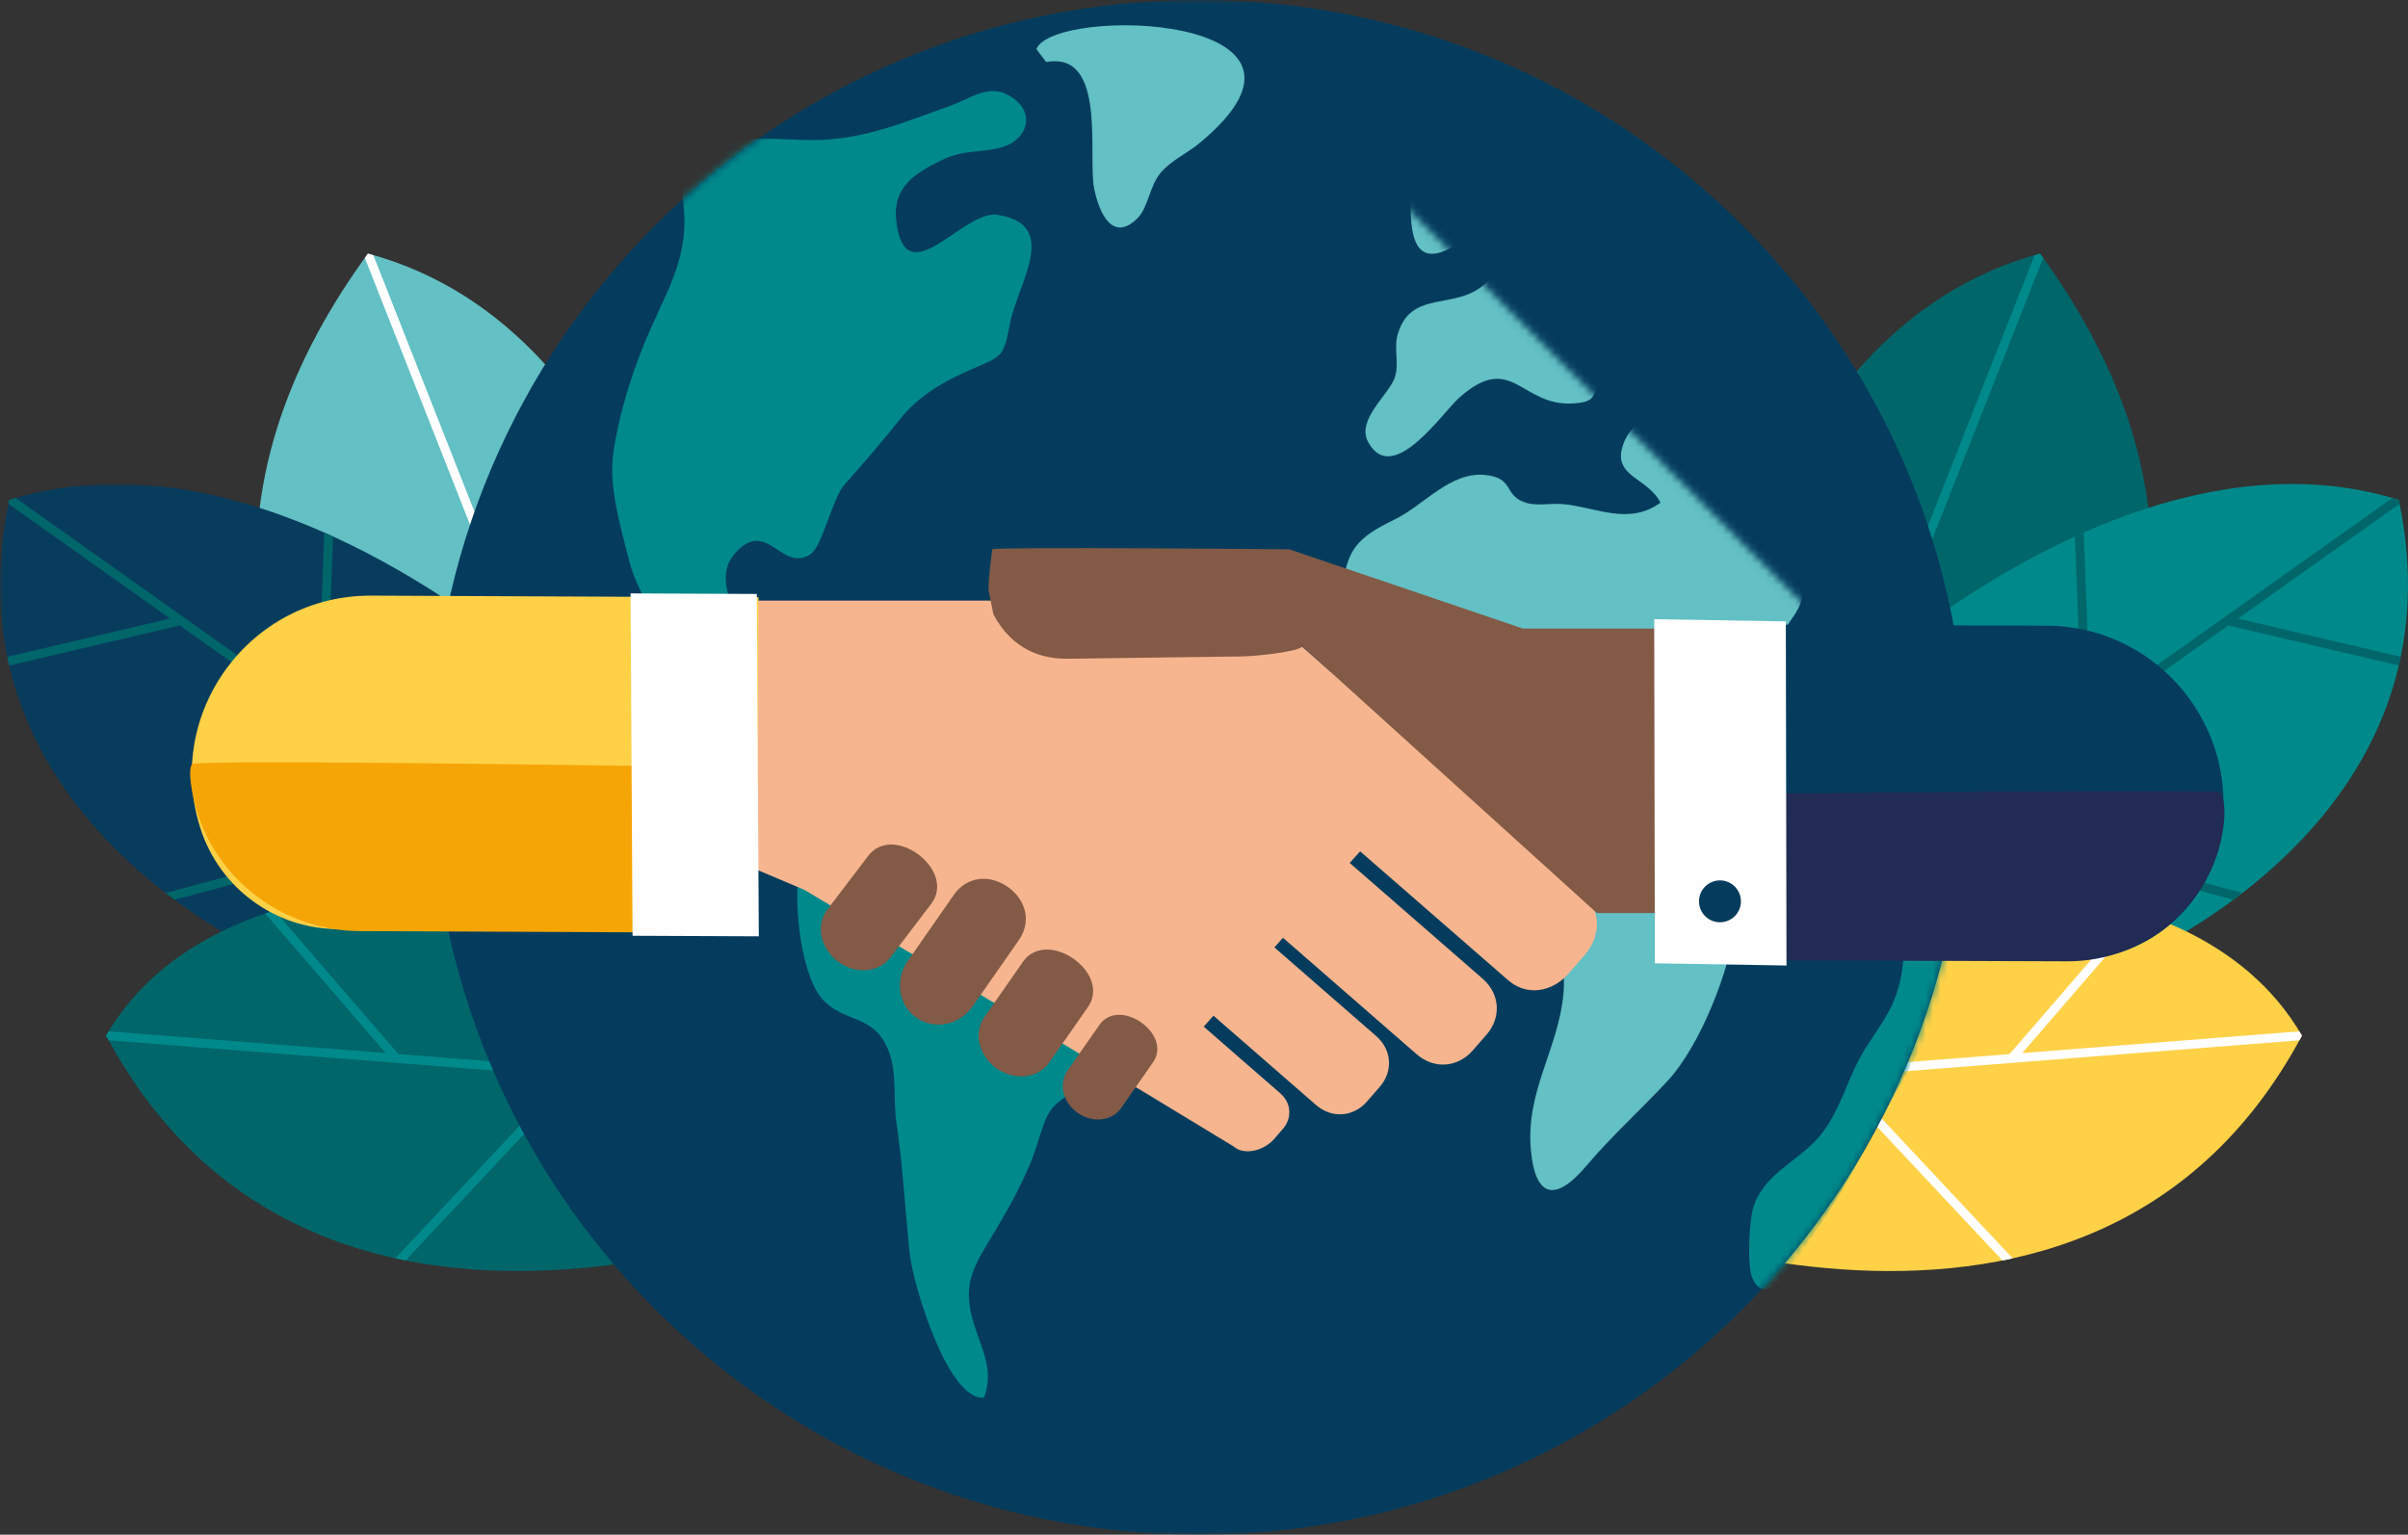 <?xml version="1.0" encoding="UTF-8"?>
<svg width="331px" height="211px" viewBox="0 0 331 211" version="1.1" xmlns="http://www.w3.org/2000/svg" xmlns:xlink="http://www.w3.org/1999/xlink">
    <rect x="0" y="0" width="331" height="211" fill="#333333" stroke="none"/>
    <title>illus-guide-me-handshake-1606534624</title>
    <defs>
        <polygon id="path-1" points="0 0 90.144 0 90.144 67.042 0 67.042"></polygon>
        <polygon id="path-3" points="0 0 211.129 0 211.129 211 0 211"></polygon>
        <path d="M105.564,0 C47.263,0 0,47.234 0,105.5 L0,105.5 C0,163.766 47.263,211 105.564,211 L105.564,211 C163.866,211 211.129,163.766 211.129,105.5 L211.129,105.5" id="path-5"></path>
        <path d="M105.564,0 C47.263,0 0,47.234 0,105.5 L0,105.5 C0,163.766 47.263,211 105.564,211 L105.564,211 C163.866,211 211.129,163.766 211.129,105.5 L211.129,105.5" id="path-7"></path>
        <path d="M105.564,0 C47.263,0 0,47.234 0,105.5 L0,105.5 C0,163.766 47.263,211 105.564,211 L105.564,211 C163.866,211 211.129,163.766 211.129,105.5 L211.129,105.5" id="path-9"></path>
        <path d="M105.564,0 C47.263,0 0,47.234 0,105.5 L0,105.5 C0,163.766 47.263,211 105.564,211 L105.564,211 C163.866,211 211.129,163.766 211.129,105.5 L211.129,105.5" id="path-11"></path>
        <path d="M105.564,0 C47.263,0 0,47.234 0,105.5 L0,105.5 C0,163.766 47.263,211 105.564,211 L105.564,211 C163.866,211 211.129,163.766 211.129,105.5 L211.129,105.5" id="path-13"></path>
    </defs>
    <g id="Page-2-Illustrations" stroke="none" stroke-width="1" fill="none" fill-rule="evenodd">
        <g id="PECOS-2.0-Illustrations-v31" transform="translate(-566, -465)">
            <g id="Guide-me" transform="translate(545, 436)">
                <g id="illus-guide-me-handshake-1606534624" transform="translate(21, 29)">
                    <g id="Group-29">
                        <path d="M97.023,100.955 C97.023,100.955 90.17,45.461 50.575,34.864 C9.018,91.816 65.173,132.51 65.173,132.51 L97.023,100.955 Z" id="Fill-1" fill="#63C0C4"></path>
                        <path d="M50.575,34.864 C50.43,35.062 50.291,35.26 50.149,35.457 L74.312,96.754 L35.573,82.992 C35.621,83.447 35.675,83.9 35.733,84.351 L74.909,98.268 L81.881,115.957 L82.83,115.017 L68.931,79.756 L68.931,79.756 L82.517,60.188 C82.282,59.812 82.045,59.437 81.803,59.063 L68.389,78.383 L51.319,35.079 C51.07,35.008 50.826,34.931 50.575,34.864 L50.575,34.864 Z" id="Fill-3" fill="#FEFEFE"></path>
                        <g id="Group-7" transform="translate(0, 66.543)">
                            <mask id="mask-2" fill="white">
                                <use xlink:href="#path-1"></use>
                            </mask>
                            <g id="Clip-6"></g>
                            <path d="M78.683,29.441 C78.683,29.441 38.743,-9.492 1.263,2.185 C-8.484,48.352 41.385,67.042 41.385,67.042 L90.144,65.315 L78.683,29.441 Z" id="Fill-5" fill="#083C5D" mask="url(#mask-2)"></path>
                        </g>
                        <path d="M44.575,73.223 L43.635,97.931 L2.155,68.468 C1.857,68.555 1.56,68.635 1.263,68.727 C1.225,68.909 1.195,69.087 1.159,69.267 L23.375,85.047 L1.001,90.307 C1.046,90.521 1.096,90.73 1.143,90.942 L1.275,91.503 L24.709,85.995 L61.732,112.292 L22.759,122.774 C23.173,123.094 23.585,123.408 23.996,123.713 L63.03,113.214 L89.32,131.887 L90.144,131.858 L89.776,130.704 L44.833,98.782 L45.784,73.767 C45.384,73.583 44.981,73.402 44.575,73.223" id="Fill-8" fill="#00666A"></path>
                        <path d="M76.281,122.556 C76.281,122.556 30.274,115.351 14.578,142.386 C44.655,198.692 118.443,164.432 118.443,164.432 L76.281,122.556 Z" id="Fill-10" fill="#00666A"></path>
                        <path d="M14.578,142.387 C14.694,142.604 14.813,142.816 14.93,143.03 L77.804,147.966 L54.34,173.01 C54.809,173.113 55.278,173.211 55.748,173.304 L79.372,148.089 L103.929,150.017 L102.582,148.679 L54.77,144.925 L37.712,125.182 C37.29,125.316 36.87,125.455 36.45,125.599 L53.028,144.788 L14.936,141.798 C14.817,141.994 14.694,142.186 14.578,142.385 L14.578,142.387 Z" id="Fill-12" fill="#00898B"></path>
                        <path d="M233.977,100.955 C233.977,100.955 240.83,45.461 280.425,34.864 C321.982,91.816 265.827,132.51 265.827,132.51 L233.977,100.955 Z" id="Fill-14" fill="#00666A"></path>
                        <path d="M280.425,34.864 C280.57,35.062 280.708,35.26 280.851,35.457 L256.688,96.754 L295.427,82.992 C295.379,83.447 295.325,83.9 295.267,84.351 L256.091,98.268 L249.119,115.957 L248.17,115.017 L262.069,79.756 L262.069,79.756 L248.483,60.188 C248.718,59.812 248.955,59.437 249.197,59.063 L262.611,78.383 L279.681,35.079 C279.93,35.008 280.174,34.931 280.425,34.864 L280.425,34.864 Z" id="Fill-16" fill="#00898B"></path>
                        <path d="M252.317,95.984 C252.317,95.984 292.257,57.051 329.737,68.727 C339.484,114.894 289.615,133.584 289.615,133.584 L240.856,131.858 L252.317,95.984 Z" id="Fill-18" fill="#00898B"></path>
                        <path d="M286.425,73.223 L287.365,97.931 L328.845,68.468 C329.143,68.555 329.44,68.635 329.737,68.727 C329.775,68.909 329.805,69.087 329.841,69.267 L307.625,85.047 L329.999,90.307 C329.954,90.521 329.904,90.73 329.857,90.942 L329.725,91.503 L306.291,85.995 L269.268,112.292 L308.241,122.774 C307.827,123.094 307.415,123.408 307.004,123.713 L267.97,113.214 L241.68,131.887 L240.856,131.858 L241.224,130.704 L286.167,98.782 L285.216,73.767 C285.616,73.583 286.02,73.402 286.425,73.223" id="Fill-20" fill="#00666A"></path>
                        <path d="M254.719,122.556 C254.719,122.556 300.726,115.351 316.422,142.386 C286.345,198.692 212.557,164.432 212.557,164.432 L254.719,122.556 Z" id="Fill-22" fill="#FED147"></path>
                        <path d="M316.422,142.387 C316.306,142.604 316.187,142.816 316.07,143.03 L253.196,147.966 L276.66,173.01 C276.191,173.113 275.722,173.211 275.252,173.304 L251.628,148.089 L227.071,150.017 L228.418,148.679 L276.23,144.925 L293.288,125.182 C293.71,125.316 294.13,125.455 294.55,125.599 L277.972,144.788 L316.064,141.798 C316.183,141.994 316.306,142.186 316.422,142.385 L316.422,142.387 Z" id="Fill-24" fill="#FEFEFE"></path>
                        <g id="Group-28" transform="translate(59.222, 0)">
                            <mask id="mask-4" fill="white">
                                <use xlink:href="#path-3"></use>
                            </mask>
                            <g id="Clip-27"></g>
                            <path d="M211.129,105.5 C211.129,163.766 163.866,211 105.564,211 C47.263,211 0,163.766 0,105.5 C0,47.234 47.263,-3.60321745e-05 105.564,-3.60321745e-05 C163.866,-3.60321745e-05 211.129,47.234 211.129,105.5" id="Fill-26" fill="#053C5D" mask="url(#mask-4)"></path>
                        </g>
                    </g>
                    <g id="Group-45" transform="translate(59.222, 0)">
                        <g id="Group-32">
                            <mask id="mask-6" fill="white">
                                <use xlink:href="#path-5"></use>
                            </mask>
                            <g id="Clip-31"></g>
                            <path d="M34.48,26.412 C35.892,34.216 33.151,38.616 30.202,45.221 C27.869,50.449 25.867,56.761 25.071,62.36 C24.421,66.937 26.134,72.616 27.213,76.929 C27.884,79.612 29.191,82.016 30.466,84.404 C32.122,87.506 34.247,88.018 36.289,90.537 C39.532,94.537 40.513,104.139 48.411,102.25 C46.902,96.516 46.144,92.672 43.245,87.027 C41.529,83.683 38.949,79.291 41.837,76.051 C46.229,71.123 48.163,78.785 52.185,76.204 C53.801,75.167 55.202,68.497 56.846,66.648 C59.554,63.602 61.908,60.879 64.417,57.716 C66.923,54.556 70.14,52.627 73.833,50.989 C78.727,48.818 78.647,49.327 79.648,44.304 C80.722,38.917 86.572,30.833 77.869,29.542 C73.135,28.84 65.21,40.825 63.982,30.402 C63.43,25.711 66.556,23.816 70.142,22.052 C73.396,20.45 75.667,21.111 78.741,20.161 C82.053,19.137 83.442,15.079 79.088,12.936 C76.529,11.676 73.974,13.618 71.609,14.463 C65.23,16.741 59.459,19.259 52.483,19.26 C46.333,19.26 37.038,17.427 34.928,25.071" id="Fill-30" fill="#00898B" mask="url(#mask-6)"></path>
                        </g>
                        <g id="Group-35">
                            <mask id="mask-8" fill="white">
                                <use xlink:href="#path-7"></use>
                            </mask>
                            <g id="Clip-34"></g>
                            <path d="M55.504,99.726 C55.504,103.296 55.538,106.615 54.52,109.986 C53.461,113.495 51.146,116.491 50.579,120.066 C49.898,124.361 50.851,134.695 54.217,137.79 C57.479,140.791 61.295,139.494 63.128,145.061 C64.04,147.831 63.564,151.367 63.991,154.262 C64.865,160.191 65.189,166.055 65.793,172.135 C66.228,176.505 71.059,192.633 76.046,192.151 C77.442,188.34 75.734,185.569 74.639,181.99 C73.105,176.98 74.267,174.675 76.875,170.38 C79.239,166.487 81.892,161.883 83.253,157.6 C84.846,152.585 84.822,151.887 90.149,149.173 C97.046,145.659 93.715,144.534 92.669,138.602 C91.614,132.616 97.33,133.517 98.854,129.011 C100.564,123.954 94.136,121.288 90.643,119.193 C88.944,118.174 86.61,117.841 85.115,116.287 C82.813,113.894 83.563,110.977 81.904,108.658 C80.342,106.475 78.921,106.769 76.909,105.883 C73.768,104.502 72.588,103.236 69.793,101.056 C66.07,98.153 62.369,98.832 57.74,98.832" id="Fill-33" fill="#00898B" mask="url(#mask-8)"></path>
                        </g>
                        <g id="Group-38">
                            <mask id="mask-10" fill="white">
                                <use xlink:href="#path-9"></use>
                            </mask>
                            <g id="Clip-37"></g>
                            <path d="M84.579,8.531 C92.994,6.988 90.259,21.388 91.19,25.975 C91.892,29.432 93.78,33.333 97.124,30.017 C98.634,28.52 98.786,25.534 100.348,23.719 C101.803,22.026 103.911,21.119 105.625,19.705 C127.25,1.864 85.705,0.758 83.237,6.742" id="Fill-36" fill="#63C0C4" mask="url(#mask-10)"></path>
                        </g>
                        <g id="Group-41">
                            <mask id="mask-12" fill="white">
                                <use xlink:href="#path-11"></use>
                            </mask>
                            <g id="Clip-40"></g>
                            <path d="M153.911,13.001 C154.469,16.441 151.347,18.445 148.755,19.695 C145.047,21.481 145.458,20.753 141.362,19.236 C134.503,16.697 134.67,20.438 134.677,26.45 C134.682,30.348 134.315,37.432 140.391,33.967 C142.657,32.675 144.123,26.098 147.143,31.801 C148.427,34.226 146.527,37.476 144.965,38.961 C140.941,42.787 134.625,39.677 132.879,46.07 C132.353,47.996 133.164,50.05 132.483,51.961 C131.645,54.308 127.219,57.702 128.822,60.733 C132.142,67.013 139.018,56.765 141.368,54.675 C148.637,48.207 149.841,55.941 157.042,55.468 C160.761,55.223 159.452,54.034 161.058,51.455 C162.122,49.745 160.946,48.172 163.865,48.356 C165.339,48.448 167.845,51.838 168.156,53.156 C169.136,57.311 165.53,57.435 164.157,60.477 C161.86,65.568 167.141,65.419 169.031,69.114 C164.625,72.273 160.279,69.761 155.715,69.317 C153.669,69.118 151.819,69.745 149.964,68.909 C147.57,67.831 148.761,65.699 144.942,65.306 C140.12,64.809 136.562,69.443 132.451,71.44 C127.228,73.977 125.947,75.563 125.284,80.962 C124.407,88.103 121.225,98.827 127.698,104.63 C131.489,108.03 136.72,106.639 141.16,106.191 C148.795,105.421 152.15,105.668 152.122,113.582 C152.108,117.553 151.781,121.428 153.031,125.109 C154.425,129.214 156.09,131.938 155.701,136.482 C155.035,144.258 150.405,150.012 151.228,158.287 C151.889,164.946 154.795,165.07 158.832,160.297 C162.361,156.125 166.35,152.557 170.014,148.596 C174.573,143.668 178.551,133.311 179.407,126.77 C179.88,123.159 179.067,119.388 179.745,115.852 C180.743,110.654 184.829,106.609 185.657,101.535 C186.286,97.688 184.687,98.393 183.851,95.255 C183.191,92.782 184.292,90.06 185.223,87.971 C186.25,85.665 188.852,83.739 188.517,80.941 C188.153,77.897 184.046,75.979 183.539,73.05 C192.143,69.397 196.538,88.712 197.277,94.049 C198.178,100.553 201.788,103.062 203.204,95.624 C203.993,91.481 205.244,87.728 206.267,83.839 C208.931,73.717 206.602,69.314 202.116,60.832 C197.405,51.925 192.401,41.419 186.141,33.24 C178.606,23.396 165.305,17.752 155.083,11.383" id="Fill-39" fill="#63C0C4" mask="url(#mask-12)"></path>
                        </g>
                        <g id="Group-44">
                            <mask id="mask-14" fill="white">
                                <use xlink:href="#path-13"></use>
                            </mask>
                            <g id="Clip-43"></g>
                            <path d="M207.588,120.736 C206.818,123.168 204.034,123.908 203.16,126.069 C202.421,127.896 202.561,131.638 202.199,133.699 C201.4,138.251 199.817,140.084 197.29,143.982 C194.738,147.918 193.9,152.695 190.808,156.317 C187.896,159.729 182.986,161.514 181.722,166.257 C181.237,168.078 180.909,173.972 181.646,175.698 C183.733,180.585 187.959,172.686 190.142,169.585 C195.277,162.289 198.901,154.267 203.368,146.646 C207.9,138.915 211.244,131.352 208.483,122.524" id="Fill-42" fill="#00898B" mask="url(#mask-14)"></path>
                        </g>
                    </g>
                    <g id="Group-72" transform="translate(26.139, 75.356)">
                        <path d="M191.465,47.618 L145.67,7.219 L66.114,7.219 L66.114,42.807 L76.059,43.446 L84.399,46.974 L131.234,74.864 L143.392,82.245 C144.983,83.631 147.698,82.731 148.959,81.288 L150.194,79.869 C151.455,78.425 151.426,76.339 149.835,74.952 L139.322,65.795 L140.664,64.291 L154.736,76.548 C157.006,78.526 159.959,78.159 161.756,76.099 L163.518,74.079 C165.316,72.019 165.275,69.045 163.006,67.068 L149.039,54.902 L150.217,53.58 L168.587,69.584 C171.075,71.75 174.312,71.35 176.28,69.093 L178.213,66.878 C180.181,64.621 180.137,61.361 177.65,59.195 L159.393,43.292 L160.821,41.691 L181.172,59.417 C183.738,61.653 187.245,61.05 189.481,58.487 L191.676,55.97 C193.91,53.406 194.032,49.853 191.465,47.618" id="Fill-46" fill="#F6B58E"></path>
                        <path d="M204.052,50.18 L202.448,11.067 L183.201,11.067 L151.089,0.168 C151.089,0.168 110.989,-0.21 110.258,0.168 C110.258,0.168 109.721,3.912 109.741,5.781 L110.418,9.116 C113.071,14.112 117.223,15.25 120.626,15.212 L144.639,14.894 C146.07,14.877 151.869,14.371 152.906,13.54 L193.37,50.18 L204.052,50.18 Z" id="Fill-48" fill="#825A46"></path>
                        <path d="M118.086,70.736 C116.573,72.904 113.349,73.271 110.884,71.553 C108.416,69.836 107.642,66.686 109.153,64.518 L114.485,56.866 C115.998,54.697 118.942,54.735 121.407,56.453 C123.875,58.168 124.93,60.917 123.419,63.084 L118.086,70.736 Z" id="Fill-50" fill="#825A46"></path>
                        <path d="M107.562,63.004 C105.761,65.585 102.302,66.287 99.834,64.571 C97.369,62.854 96.829,59.367 98.629,56.786 L104.985,47.667 C106.785,45.084 109.911,44.861 112.376,46.576 C114.844,48.292 115.716,51.302 113.915,53.886 L107.562,63.004 Z" id="Fill-52" fill="#825A46"></path>
                        <path d="M96.236,56.302 C94.634,58.406 91.398,58.638 89.005,56.818 C86.613,54.997 85.971,51.819 87.573,49.716 L93.221,42.294 C94.823,40.192 97.763,40.353 100.156,42.17 C102.549,43.991 103.486,46.778 101.885,48.882 L96.236,56.302 Z" id="Fill-54" fill="#825A46"></path>
                        <path d="M127.964,76.997 C126.716,78.787 124.053,79.087 122.019,77.671 C119.98,76.252 119.342,73.654 120.59,71.862 L124.993,65.546 C126.24,63.756 128.67,63.786 130.707,65.205 C132.743,66.622 133.614,68.89 132.366,70.68 L127.964,76.997 Z" id="Fill-56" fill="#825A46"></path>
                        <path d="M255.155,10.669 L201.742,10.48 L201.579,56.35 L259.029,56.552 C267.766,56.582 275.529,50.988 278.259,42.694 C283.444,26.947 271.742,10.728 255.155,10.669" id="Fill-58" fill="#053C5D"></path>
                        <path d="M278.839,33.484 C262.368,33.187 201.658,33.933 201.658,33.933 L201.578,56.615 L258.001,56.813 C268.681,56.85 277.961,49.122 279.455,38.553 C279.787,36.204 279.69,34.323 278.839,33.484" id="Fill-60" fill="#212B53"></path>
                        <polygon id="Fill-62" fill="#FEFEFE" points="219.338 10.079 219.43 57.39 201.336 57.087 201.245 9.776"></polygon>
                        <path d="M210.294,45.688 C211.885,45.694 213.172,46.988 213.167,48.578 C213.161,50.169 211.863,51.453 210.274,51.446 C208.682,51.443 207.397,50.148 207.403,48.558 C207.409,46.967 208.703,45.682 210.294,45.688" id="Fill-64" fill="#053C5D"></path>
                        <path d="M24.89,6.536 L78.13,6.769 L77.929,52.638 L20.31,52.385 C11.675,52.347 4.047,46.758 1.413,38.54 C-3.673,22.671 8.217,6.463 24.89,6.536" id="Fill-66" fill="#FED147"></path>
                        <path d="M0.31,29.645 C7.009,28.99 78.028,30.222 78.028,30.222 L77.928,52.902 L23.345,52.662 C11.678,52.611 1.665,44.058 0.119,32.5 C-0.074,31.057 -0.047,30.018 0.31,29.645" id="Fill-68" fill="#F6A506"></path>
                        <polygon id="Fill-70" fill="#FEFEFE" points="60.537 6.23 60.81 53.301 78.166 53.377 77.892 6.306"></polygon>
                    </g>
                </g>
            </g>
        </g>
    </g>
</svg>